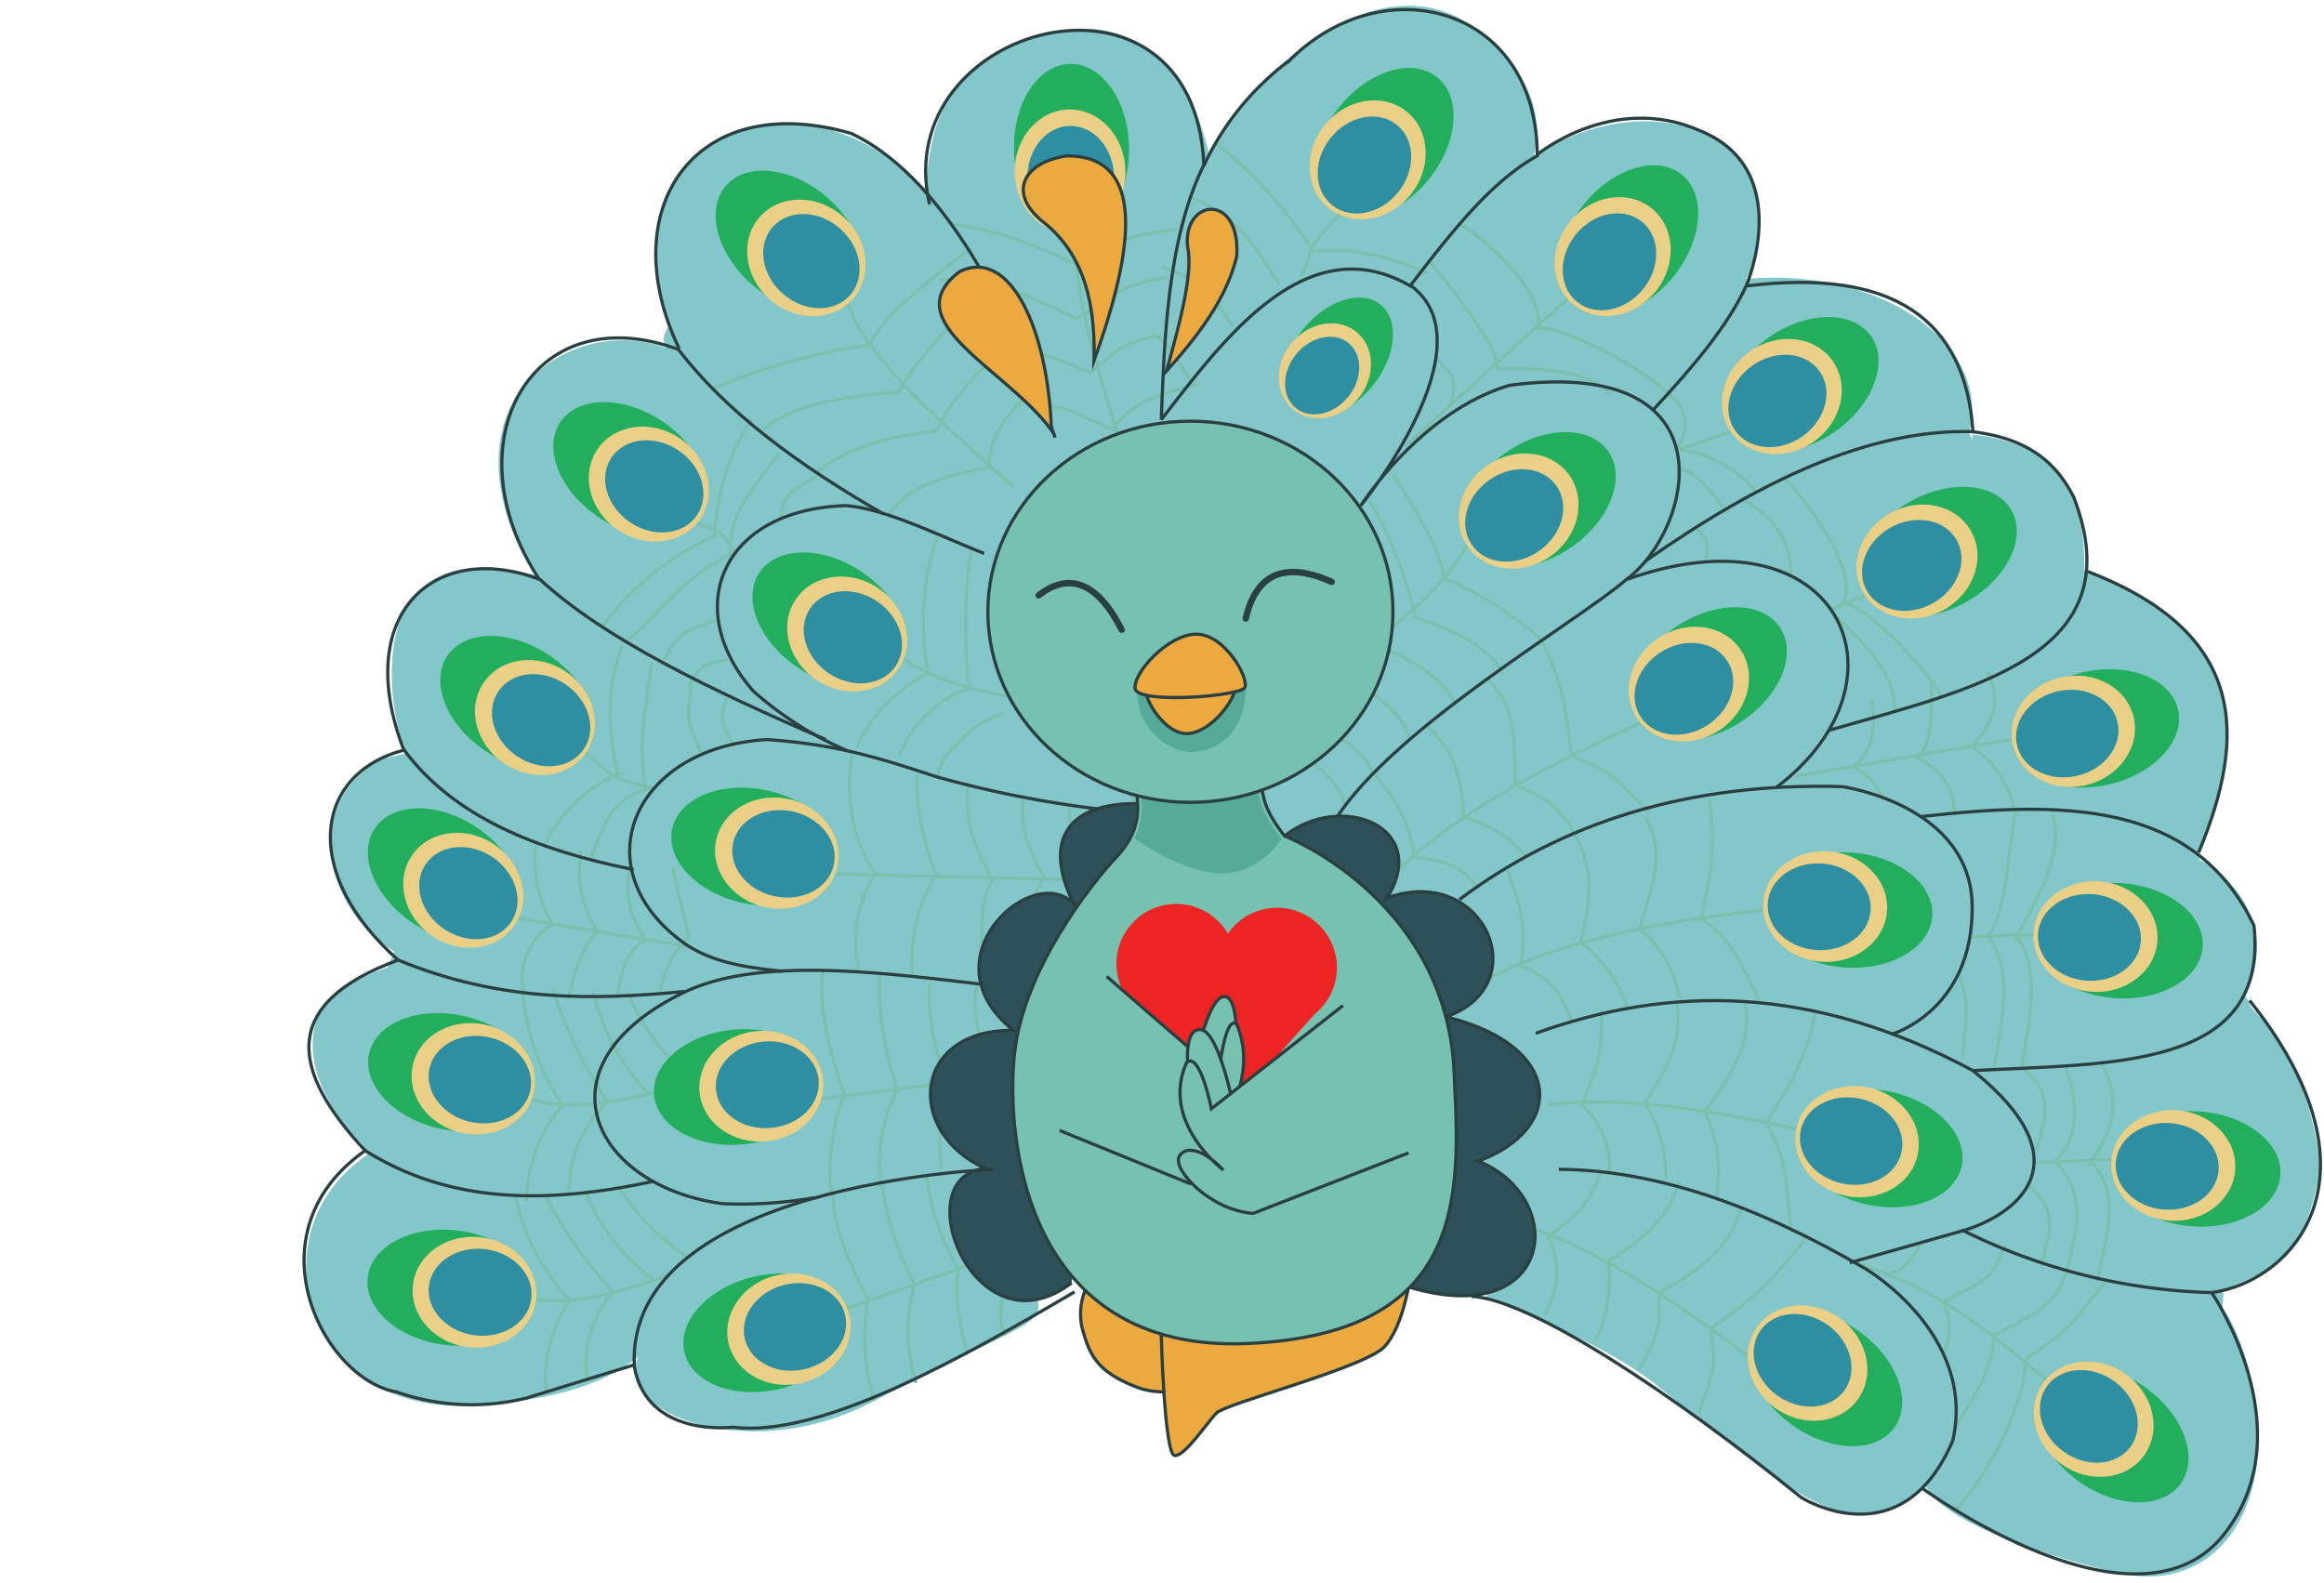 <svg xmlns="http://www.w3.org/2000/svg" xmlns:xlink="http://www.w3.org/1999/xlink" width="207" height="141" viewBox="0 0 207 141">
  <defs>
    <clipPath id="clip-path">
      <rect id="Rectangle_480" data-name="Rectangle 480" width="207" height="141" transform="translate(-0.381 -0.058)" fill="#fff" stroke="#707070" stroke-width="1"/>
    </clipPath>
  </defs>
  <g id="Groupe_de_masques_4" data-name="Groupe de masques 4" transform="translate(0.381 0.058)" clip-path="url(#clip-path)">
    <g id="PAON_self_love" data-name="PAON self love" transform="translate(-0.335 0.452)">
      <g id="Calque_2" transform="translate(0 0)">
        <g id="Calque_2_00000097461800477072651470000013106299083102133948_">
          <g id="Groupe_1285" data-name="Groupe 1285">
            <path id="Tracé_1441" data-name="Tracé 1441" d="M142.678,61.984c0-.266.067-.6.067-.865,0-13.847-16.044-25.1-35.75-25.1A45.758,45.758,0,0,0,83.76,42.012c-20.7-1.864-51.328,11.051-39.478,13.914a11.547,11.547,0,0,0-14.58,1.6c-4.128,4.327-3.4,11.517.533,17.442C25.508,73.834,21.38,73.9,18.917,77.5c-3,4.46-1,14.846,1.731,15.512-6.724-8.122-13.315,13.514-2.264,10.652.666-.2.533-1.265.6-.533-.133,5.725-4.993,10.718-5.392,15.312-1.065,12.316,14.114,24.7,35.75,25.1,18.241.333,33.22-9.587,35.484-21.9a37.4,37.4,0,0,0,3.462-7.39c6.458,15.046,23.234,25.831,42.94,25.831,25.3,0,48-14.58,47.2-40.277C177.762,81.223,165.579,65.579,142.678,61.984Z" transform="translate(17.432 -24.244)" fill="#84c7cb"/>
            <ellipse id="Ellipse_520" data-name="Ellipse 520" cx="20.305" cy="18.175" rx="20.305" ry="18.175" transform="translate(157.38 96.191)" fill="#84c7cb"/>
            <ellipse id="Ellipse_521" data-name="Ellipse 521" cx="17.642" cy="11.784" rx="17.642" ry="11.784" transform="translate(140.337 24.225)" fill="#84c7cb"/>
            <ellipse id="Ellipse_522" data-name="Ellipse 522" cx="8.055" cy="8.388" rx="8.055" ry="8.388" transform="translate(184.942 84.008)" fill="#84c7cb"/>
            <ellipse id="Ellipse_523" data-name="Ellipse 523" cx="17.642" cy="11.784" rx="17.642" ry="11.784" transform="translate(141.136 30.35)" fill="#84c7cb"/>
            <ellipse id="Ellipse_524" data-name="Ellipse 524" cx="8.721" cy="10.319" rx="8.721" ry="10.319" transform="matrix(0.739, -0.674, 0.674, 0.739, 25.494, 74.438)" fill="#84c7cb"/>
            <path id="Tracé_1442" data-name="Tracé 1442" d="M59.555,80.766c.8,3.2.6,2-14.646,9.919-9.986,5.193-20.9,1.6-21.037-2.663-.133-3.262,5.858-9.187,19.772-7.723C54.829,81.432,58.757,77.571,59.555,80.766Z" transform="translate(32.649 33.733)" fill="#84c7cb"/>
            <path id="Tracé_1443" data-name="Tracé 1443" d="M35.11,52.23c-.8-11.917,1.265-17.775,11.65-20.105,8.788-1.931,13.914,6.791,13.847,15.245" transform="translate(47.441 -29.803)" fill="#84c7cb"/>
            <path id="Tracé_1444" data-name="Tracé 1444" d="M52.735,50.191c0,7.323-8.122,11.184-15.445,11.184s-12.649-6.657-12.649-13.98S29.3,35.478,36.624,35.478,52.735,42.868,52.735,50.191Z" transform="translate(33.678 -24.967)" fill="#84c7cb"/>
            <path id="Tracé_1445" data-name="Tracé 1445" d="M44.942,84.184c.133,8.122-3.662,13.847-18.641,14.779-8.987.6-14.979-5.06-14.979-12.316,0-7.989,7.39-13.182,16.51-13.182S44.875,76.928,44.942,84.184Z" transform="translate(15.907 25.721)" fill="#84c7cb"/>
            <path id="Tracé_1446" data-name="Tracé 1446" d="M11.926,72.422c-1.931,6.058,4.594,11.65,4.594,11.65l2.6-16.51S13.124,69.093,11.926,72.422Z" transform="translate(16.235 17.844)" fill="#84c7cb"/>
            <g id="Groupe_1235" data-name="Groupe 1235" transform="translate(46.535 36.807)">
              <path id="Tracé_1447" data-name="Tracé 1447" d="M31.776,72.382c-4.594,1.132-8.921,1.8-11.983.666" transform="translate(-19.326 -12.532)" fill="none" stroke="#7ac0ad" stroke-miterlimit="10" stroke-width="0.285"/>
              <path id="Tracé_1448" data-name="Tracé 1448" d="M19.593,68.418a20.258,20.258,0,0,0,3.528,10.519,14.063,14.063,0,0,0-3.262,8.588" transform="translate(-19.593 -17.822)" fill="none" stroke="#7ac0ad" stroke-miterlimit="10" stroke-width="0.285"/>
              <path id="Tracé_1449" data-name="Tracé 1449" d="M22.2,86.573a10.781,10.781,0,0,1,3.4-8.055,40.351,40.351,0,0,1-4.86-9.986" transform="translate(-18.071 -17.67)" fill="none" stroke="#7ac0ad" stroke-miterlimit="10" stroke-width="0.285"/>
              <path id="Tracé_1450" data-name="Tracé 1450" d="M27.2,77.671a19.774,19.774,0,0,1-4.926-9.054" transform="translate(-16.016 -17.555)" fill="none" stroke="#7ac0ad" stroke-miterlimit="10" stroke-width="0.285"/>
              <path id="Tracé_1451" data-name="Tracé 1451" d="M28.712,75.874a19.579,19.579,0,0,1-5.126-7.257" transform="translate(-14.265 -17.555)" fill="none" stroke="#7ac0ad" stroke-miterlimit="10" stroke-width="0.285"/>
              <g id="Groupe_1234" data-name="Groupe 1234" transform="translate(7.057)">
                <path id="Tracé_1452" data-name="Tracé 1452" d="M30.423,53.456c-1.4-1.8-1.531-2.13-4.727-2.863" transform="translate(-18.506 -41.606)" fill="none" stroke="#7ac0ad" stroke-miterlimit="10" stroke-width="0.285"/>
                <path id="Tracé_1453" data-name="Tracé 1453" d="M22.616,65.251a25.4,25.4,0,0,1,10.053-8.122,19.732,19.732,0,0,1,3.262-10.386" transform="translate(-22.616 -46.743)" fill="none" stroke="#7ac0ad" stroke-miterlimit="10" stroke-width="0.285"/>
                <path id="Tracé_1454" data-name="Tracé 1454" d="M37.062,48.027c-2.064,2.929-4.594,5.259-4.327,9.054-4.128,2-6.258,5.126-9.121,7.656" transform="translate(-21.284 -45.031)" fill="none" stroke="#7ac0ad" stroke-miterlimit="10" stroke-width="0.285"/>
                <path id="Tracé_1455" data-name="Tracé 1455" d="M29.824,54.415c-3.595,1.065-3.861,1.864-4.926,3.928" transform="translate(-19.571 -36.506)" fill="none" stroke="#7ac0ad" stroke-miterlimit="10" stroke-width="0.285"/>
                <path id="Tracé_1456" data-name="Tracé 1456" d="M29.386,55.926c-1.931.4-2.53.4-3.462,2.33" transform="translate(-18.201 -34.49)" fill="none" stroke="#7ac0ad" stroke-miterlimit="10" stroke-width="0.285"/>
              </g>
            </g>
            <g id="Groupe_1236" data-name="Groupe 1236" transform="translate(48.399 57.046)">
              <path id="Tracé_1457" data-name="Tracé 1457" d="M28.284,62.725c-3.2-.732-3.662-.8-6.325-3.262" transform="translate(-18.298 -50.009)" fill="none" stroke="#7ac0ad" stroke-miterlimit="10" stroke-width="0.285"/>
              <path id="Tracé_1458" data-name="Tracé 1458" d="M27.382,55.413c-1.331,3.329-1.4,7.123-.4,11.384a13.252,13.252,0,0,0-6.591,6.458" transform="translate(-20.391 -55.413)" fill="none" stroke="#7ac0ad" stroke-miterlimit="10" stroke-width="0.285"/>
              <path id="Tracé_1459" data-name="Tracé 1459" d="M22.188,73.416c1.132-2.73,1.6-5.06,4.926-6.125-.932-4.194.133-7.856.466-11.251" transform="translate(-17.994 -54.576)" fill="none" stroke="#7ac0ad" stroke-miterlimit="10" stroke-width="0.285"/>
              <path id="Tracé_1460" data-name="Tracé 1460" d="M27.146,63.3c-1.4-3.4-1.465-2.8-.932-6.458" transform="translate(-13.033 -53.51)" fill="none" stroke="#7ac0ad" stroke-miterlimit="10" stroke-width="0.285"/>
              <path id="Tracé_1461" data-name="Tracé 1461" d="M28.221,61.708c-1.465-2.663-1.065-2.863-.6-4.327" transform="translate(-11.312 -52.787)" fill="none" stroke="#7ac0ad" stroke-miterlimit="10" stroke-width="0.285"/>
            </g>
            <g id="Groupe_1237" data-name="Groupe 1237" transform="translate(46.069 74.555)">
              <line id="Ligne_223" data-name="Ligne 223" x2="15.512" y2="2.596" transform="translate(0 6.724)" fill="none" stroke="#7ac0ad" stroke-miterlimit="10" stroke-width="0.285"/>
              <path id="Tracé_1462" data-name="Tracé 1462" d="M20.8,62.914a10.845,10.845,0,0,0,1.465,7.257,5.559,5.559,0,0,0-2.6,5.992" transform="translate(-19.14 -62.914)" fill="none" stroke="#7ac0ad" stroke-miterlimit="10" stroke-width="0.285"/>
              <path id="Tracé_1463" data-name="Tracé 1463" d="M22.464,63.2a9.749,9.749,0,0,0,1.465,7.257c-1.4,1.265-2.064,3.595-2.6,5.992" transform="translate(-16.805 -62.533)" fill="none" stroke="#7ac0ad" stroke-miterlimit="10" stroke-width="0.285"/>
              <path id="Tracé_1464" data-name="Tracé 1464" d="M24.318,63.94A7.558,7.558,0,0,0,25.783,70.2c-1.931,1-2.264,3.062-2.6,5.193" transform="translate(-14.332 -61.544)" fill="none" stroke="#7ac0ad" stroke-miterlimit="10" stroke-width="0.285"/>
              <path id="Tracé_1465" data-name="Tracé 1465" d="M25.944,63.826l1.465,6.258a8.8,8.8,0,0,0-2.6,5.193" transform="translate(-12.163 -61.696)" fill="none" stroke="#7ac0ad" stroke-miterlimit="10" stroke-width="0.285"/>
            </g>
            <g id="Groupe_1238" data-name="Groupe 1238" transform="translate(45.869 105.312)">
              <path id="Tracé_1466" data-name="Tracé 1466" d="M31.833,79.426c-4.46,1.6-8.588,2.73-11.784,2.064" transform="translate(-18.318 -71.637)" fill="none" stroke="#7ac0ad" stroke-miterlimit="10" stroke-width="0.285"/>
              <path id="Tracé_1467" data-name="Tracé 1467" d="M19.308,76.375a18.369,18.369,0,0,0,4.86,9.32,12.2,12.2,0,0,0-2.13,8.255" transform="translate(-19.308 -75.709)" fill="none" stroke="#7ac0ad" stroke-miterlimit="10" stroke-width="0.285"/>
              <path id="Tracé_1468" data-name="Tracé 1468" d="M24.176,92.818a9.626,9.626,0,0,1,2.33-7.856,36.457,36.457,0,0,1-6.058-8.588" transform="translate(-17.785 -75.709)" fill="none" stroke="#7ac0ad" stroke-miterlimit="10" stroke-width="0.285"/>
              <path id="Tracé_1469" data-name="Tracé 1469" d="M28.047,84.05a18.385,18.385,0,0,1-6.058-7.789" transform="translate(-15.73 -75.861)" fill="none" stroke="#7ac0ad" stroke-miterlimit="10" stroke-width="0.285"/>
              <path id="Tracé_1470" data-name="Tracé 1470" d="M29.33,82.214a20.454,20.454,0,0,1-6.058-6.125" transform="translate(-14.018 -76.089)" fill="none" stroke="#7ac0ad" stroke-miterlimit="10" stroke-width="0.285"/>
            </g>
            <g id="Groupe_1239" data-name="Groupe 1239" transform="translate(72.965 85.939)">
              <line id="Ligne_224" data-name="Ligne 224" y1="1.664" x2="13.115" transform="translate(0 9.786)" fill="none" stroke="#7ac0ad" stroke-miterlimit="10" stroke-width="0.285"/>
              <path id="Tracé_1471" data-name="Tracé 1471" d="M31.141,67.79c-.533,2.863.466,7.257,1.864,10.985A18.714,18.714,0,0,0,31.873,87.9" transform="translate(-30.808 -67.79)" fill="none" stroke="#7ac0ad" stroke-miterlimit="10" stroke-width="0.285"/>
              <path id="Tracé_1472" data-name="Tracé 1472" d="M33.2,67.9a28.012,28.012,0,0,0,1.6,10.319,14.627,14.627,0,0,0-1.465,8.721" transform="translate(-27.874 -67.638)" fill="none" stroke="#7ac0ad" stroke-miterlimit="10" stroke-width="0.285"/>
              <path id="Tracé_1473" data-name="Tracé 1473" d="M35.129,68.275a19.862,19.862,0,0,0,1.6,8.854c-.865,1.664-.732,4.594-.6,7.656" transform="translate(-25.343 -67.143)" fill="none" stroke="#7ac0ad" stroke-miterlimit="10" stroke-width="0.285"/>
              <path id="Tracé_1474" data-name="Tracé 1474" d="M37.047,68.418c-.533.865.067,5.526.932,6.391" transform="translate(-23 -66.953)" fill="none" stroke="#7ac0ad" stroke-miterlimit="10" stroke-width="0.285"/>
              <path id="Tracé_1475" data-name="Tracé 1475" d="M37.3,74.92" transform="translate(-22.391 -58.277)" fill="none" stroke="#7ac0ad" stroke-miterlimit="10" stroke-width="0.285"/>
              <path id="Tracé_1476" data-name="Tracé 1476" d="M37.446,73.551" transform="translate(-22.2 -60.103)" fill="none" stroke="#7ac0ad" stroke-miterlimit="10" stroke-width="0.285"/>
            </g>
            <g id="Groupe_1240" data-name="Groupe 1240" transform="translate(74.563 66.566)">
              <line id="Ligne_225" data-name="Ligne 225" x2="22.635" y2="0.533" transform="translate(0 10.785)" fill="none" stroke="#7ac0ad" stroke-miterlimit="10" stroke-width="0.285"/>
              <path id="Tracé_1477" data-name="Tracé 1477" d="M32.33,59.491c-.533,2.4-.533,7.257,2.064,10.718A11.07,11.07,0,0,0,32.929,79" transform="translate(-30.999 -59.491)" fill="none" stroke="#7ac0ad" stroke-miterlimit="10" stroke-width="0.285"/>
              <path id="Tracé_1478" data-name="Tracé 1478" d="M34.906,60.29a21.553,21.553,0,0,0,1.731,8.921,14.831,14.831,0,0,0-2.13,8.921" transform="translate(-27.849 -58.426)" fill="none" stroke="#7ac0ad" stroke-miterlimit="10" stroke-width="0.285"/>
              <path id="Tracé_1479" data-name="Tracé 1479" d="M36.632,60.575c-.266,3.662.133,4.993,2.13,8.788-1.265,1.931-1,5.792-.666,9.587" transform="translate(-24.982 -58.045)" fill="none" stroke="#7ac0ad" stroke-miterlimit="10" stroke-width="0.285"/>
              <path id="Tracé_1480" data-name="Tracé 1480" d="M40.641,61.431c-.732.666.666,4.86,2.13,5.792" transform="translate(-19.803 -56.904)" fill="none" stroke="#7ac0ad" stroke-miterlimit="10" stroke-width="0.285"/>
              <path id="Tracé_1481" data-name="Tracé 1481" d="M41.781,67.191" transform="translate(-18.014 -49.217)" fill="none" stroke="#7ac0ad" stroke-miterlimit="10" stroke-width="0.285"/>
              <path id="Tracé_1482" data-name="Tracé 1482" d="M41.838,65.994" transform="translate(-17.938 -50.815)" fill="none" stroke="#7ac0ad" stroke-miterlimit="10" stroke-width="0.285"/>
              <path id="Tracé_1483" data-name="Tracé 1483" d="M38.693,61.259c-.2,2.73.4,4.261,1.931,7.057-1,1.465-1.8,2.33-1.531,5.193" transform="translate(-22.183 -57.132)" fill="none" stroke="#7ac0ad" stroke-miterlimit="10" stroke-width="0.285"/>
            </g>
            <path id="Tracé_1484" data-name="Tracé 1484" d="M35.471,63.534c-.466-1.2,3.462-5.259,5.792-5.526" transform="translate(48.079 5.096)" fill="none" stroke="#7ac0ad" stroke-miterlimit="10" stroke-width="0.285"/>
            <g id="Groupe_1241" data-name="Groupe 1241" transform="translate(76.227 47.392)">
              <path id="Tracé_1485" data-name="Tracé 1485" d="M45.16,59.759C40.5,58.96,36.24,57.9,33.909,55.7" transform="translate(-30.181 -45.379)" fill="none" stroke="#7ac0ad" stroke-miterlimit="10" stroke-width="0.285"/>
              <path id="Tracé_1486" data-name="Tracé 1486" d="M39.569,51.278c-1.4,3.262-1.6,7.922-.865,12.05a14.56,14.56,0,0,0-6.391,6.591" transform="translate(-32.312 -51.278)" fill="none" stroke="#7ac0ad" stroke-miterlimit="10" stroke-width="0.285"/>
              <path id="Tracé_1487" data-name="Tracé 1487" d="M33.938,70.184A10.616,10.616,0,0,1,40.2,64.126a45.269,45.269,0,0,1,.2-12.449" transform="translate(-30.143 -50.745)" fill="none" stroke="#7ac0ad" stroke-miterlimit="10" stroke-width="0.285"/>
              <path id="Tracé_1488" data-name="Tracé 1488" d="M38.944,63.184a19.759,19.759,0,0,1-1-10.252" transform="translate(-25.163 -49.071)" fill="none" stroke="#7ac0ad" stroke-miterlimit="10" stroke-width="0.285"/>
              <path id="Tracé_1489" data-name="Tracé 1489" d="M40.85,62.138a20.228,20.228,0,0,1-1.864-8.721" transform="translate(-23.408 -48.424)" fill="none" stroke="#7ac0ad" stroke-miterlimit="10" stroke-width="0.285"/>
            </g>
            <path id="Tracé_1490" data-name="Tracé 1490" d="M45.317,46.279c4.527-9.786,16.51-19.772,24.9-13.182,11.517,9.054,2.064,18.774-5.925,22.768" transform="translate(61.267 -30.975)" fill="#84c7cb"/>
            <path id="Tracé_1491" data-name="Tracé 1491" d="M42.723,59.662c-.732.666.666,4.86,2.13,5.792" transform="translate(57.537 7.303)" fill="none" stroke="#7ac0ad" stroke-miterlimit="10" stroke-width="0.285"/>
            <path id="Tracé_1492" data-name="Tracé 1492" d="M32.732,48.939c-3.062,1.465-3,2.13-3.329,3.861" transform="translate(40.033 -7.006)" fill="none" stroke="#7ac0ad" stroke-miterlimit="10" stroke-width="0.285"/>
            <g id="Groupe_1242" data-name="Groupe 1242" transform="translate(63.511 21.628)">
              <path id="Tracé_1493" data-name="Tracé 1493" d="M31.97,42.294c1.6,4.926,8.322,10.718,14.846,16.444" transform="translate(-20.053 -37.501)" fill="none" stroke="#7ac0ad" stroke-miterlimit="10" stroke-width="0.285"/>
              <path id="Tracé_1494" data-name="Tracé 1494" d="M26.865,52.69a54.865,54.865,0,0,1,13.914-3.861c1.065-2.463,4.993-5.526,8.987-8.588" transform="translate(-26.865 -40.241)" fill="none" stroke="#7ac0ad" stroke-miterlimit="10" stroke-width="0.285"/>
              <path id="Tracé_1495" data-name="Tracé 1495" d="M28.69,54.848c2.463-2.264,7.057-3.062,12.25-3.462,1.8-3.262,4.993-6.591,8.721-9.919" transform="translate(-24.43 -38.604)" fill="none" stroke="#7ac0ad" stroke-miterlimit="10" stroke-width="0.285"/>
              <path id="Tracé_1496" data-name="Tracé 1496" d="M30.829,55.618c2.53-2.13,6.325-3.2,10.652-3.662,1.132-2.73,3.795-5.459,6.99-8.322" transform="translate(-21.576 -35.712)" fill="none" stroke="#7ac0ad" stroke-miterlimit="10" stroke-width="0.285"/>
              <path id="Tracé_1497" data-name="Tracé 1497" d="M46.682,45.46c-2.33,2.263-4.327,4.594-4.261,7.323-4.061.732-7.589,1.864-8.854,4.194" transform="translate(-17.922 -33.277)" fill="none" stroke="#7ac0ad" stroke-miterlimit="10" stroke-width="0.285"/>
            </g>
            <g id="Groupe_1243" data-name="Groupe 1243" transform="translate(83.55 18.699)">
              <path id="Tracé_1498" data-name="Tracé 1498" d="M40.977,38.986c-1.2,5.06,1.531,13.448,4.194,21.77" transform="translate(-28.461 -38.986)" fill="none" stroke="#7ac0ad" stroke-miterlimit="10" stroke-width="0.285"/>
              <path id="Tracé_1499" data-name="Tracé 1499" d="M35.934,39.3c4.926.732,6.791,1.731,11.184,3.595,2.2-1.531,3.928-2.53,8.987-3.129" transform="translate(-34.803 -38.567)" fill="none" stroke="#7ac0ad" stroke-miterlimit="10" stroke-width="0.285"/>
              <path id="Tracé_1500" data-name="Tracé 1500" d="M35.449,41.657c3.262-.666,7.656,1.065,12.25,3.4,3.262-1.864,3.2-2.8,8.122-3.728" transform="translate(-35.449 -35.865)" fill="none" stroke="#7ac0ad" stroke-miterlimit="10" stroke-width="0.285"/>
              <path id="Tracé_1501" data-name="Tracé 1501" d="M36.476,44.481c3.329-.533,7.057.6,11.051,2.4,2.4-1.731,2.2-2.53,6.391-3.329" transform="translate(-34.08 -32.897)" fill="none" stroke="#7ac0ad" stroke-miterlimit="10" stroke-width="0.285"/>
              <path id="Tracé_1502" data-name="Tracé 1502" d="M53.271,45.431c-3.129.732-6.058,1.664-7.456,3.994-3.861-1.465-3.4-2-6.458-2" transform="translate(-30.236 -30.386)" fill="none" stroke="#7ac0ad" stroke-miterlimit="10" stroke-width="0.285"/>
            </g>
            <path id="Tracé_1503" data-name="Tracé 1503" d="M49.452,58.208c2.53,1.132,5.592,3,5.992,4.86" transform="translate(66.785 5.362)" fill="none" stroke="#7ac0ad" stroke-miterlimit="10" stroke-width="0.285"/>
            <path id="Tracé_1504" data-name="Tracé 1504" d="M48.2,58.921c2.663,1.265,5.992,3.595,6.391,5.925" transform="translate(65.111 6.313)" fill="none" stroke="#7ac0ad" stroke-miterlimit="10" stroke-width="0.285"/>
            <g id="Groupe_1244" data-name="Groupe 1244" transform="translate(102.657 12.175)">
              <path id="Tracé_1505" data-name="Tracé 1505" d="M53.314,38.729c-4.261,3.928-2.73,4.128-4.061,6.058" transform="translate(-36.138 -32.804)" fill="none" stroke="#7ac0ad" stroke-miterlimit="10" stroke-width="0.285"/>
              <path id="Tracé_1506" data-name="Tracé 1506" d="M46,36.191a40.434,40.434,0,0,1,8.788,9.72c2.929-.2,5.193-.2,10.119,1.931" transform="translate(-40.476 -36.191)" fill="none" stroke="#7ac0ad" stroke-miterlimit="10" stroke-width="0.285"/>
              <path id="Tracé_1507" data-name="Tracé 1507" d="M45,38.273c3.4,1.2,5.259,3.2,8.055,7.789" transform="translate(-41.808 -33.413)" fill="none" stroke="#7ac0ad" stroke-miterlimit="10" stroke-width="0.285"/>
              <path id="Tracé_1508" data-name="Tracé 1508" d="M43.948,40.925c3.329,1.265,3.861,1.6,6.391,5.326" transform="translate(-43.216 -29.874)" fill="none" stroke="#7ac0ad" stroke-miterlimit="10" stroke-width="0.285"/>
              <path id="Tracé_1509" data-name="Tracé 1509" d="M47.1,47.753c-2-2.73-1.465-2.863-3.462-4.261" transform="translate(-43.635 -26.449)" fill="none" stroke="#7ac0ad" stroke-miterlimit="10" stroke-width="0.285"/>
            </g>
            <g id="Groupe_1245" data-name="Groupe 1245" transform="translate(122.163 56.446)">
              <path id="Tracé_1510" data-name="Tracé 1510" d="M75.015,58.35c-7.057,3.129-17.043,8.189-22.369,13.914" transform="translate(-51.115 -50.894)" fill="none" stroke="#7ac0ad" stroke-miterlimit="10" stroke-width="0.285"/>
              <path id="Tracé_1511" data-name="Tracé 1511" d="M58.436,55.156c2.13,4.261,2.13,6.125,2.73,10.386,3,1.2,3.262,1.2,6.924,5.06" transform="translate(-43.39 -55.156)" fill="none" stroke="#7ac0ad" stroke-miterlimit="10" stroke-width="0.285"/>
              <path id="Tracé_1512" data-name="Tracé 1512" d="M56.326,56.611c2.663,2.4,2.53,4.993,2.663,9.587,2,1,3.329,1.065,5.326,4.394" transform="translate(-46.206 -53.216)" fill="none" stroke="#7ac0ad" stroke-miterlimit="10" stroke-width="0.285"/>
              <path id="Tracé_1513" data-name="Tracé 1513" d="M54.073,58.436c2.53,2.463,3,4.261,3.329,8.122,3.329,1.265,4.261,2.13,5.526,3.528" transform="translate(-49.213 -50.78)" fill="none" stroke="#7ac0ad" stroke-miterlimit="10" stroke-width="0.285"/>
              <path id="Tracé_1514" data-name="Tracé 1514" d="M61.511,70.694c-1.265-1.6-2.264-2.53-5.725-2.8-.666-3.728-1.664-5.126-3.795-7.723" transform="translate(-51.991 -48.459)" fill="none" stroke="#7ac0ad" stroke-miterlimit="10" stroke-width="0.285"/>
            </g>
            <g id="Groupe_1246" data-name="Groupe 1246" transform="translate(117.17 41.734)">
              <path id="Tracé_1515" data-name="Tracé 1515" d="M63.433,51.449C61.369,55.71,55.577,60.037,49.852,64.3" transform="translate(-49.852 -45.391)" fill="none" stroke="#7ac0ad" stroke-miterlimit="10" stroke-width="0.285"/>
              <path id="Tracé_1516" data-name="Tracé 1516" d="M66.237,63.766a32.013,32.013,0,0,0-8.921-5.659c-.266-2.4-2.33-5.792-4.527-9.254" transform="translate(-45.932 -48.854)" fill="none" stroke="#7ac0ad" stroke-miterlimit="10" stroke-width="0.285"/>
              <path id="Tracé_1517" data-name="Tracé 1517" d="M63.755,65.259C62.49,62.8,59.495,61.4,55.966,60.266A37.153,37.153,0,0,0,51.905,49.88" transform="translate(-47.112 -47.484)" fill="none" stroke="#7ac0ad" stroke-miterlimit="10" stroke-width="0.285"/>
              <path id="Tracé_1518" data-name="Tracé 1518" d="M60.788,65.382c-1.331-2.4-3.795-3.861-6.657-4.993a24.287,24.287,0,0,0-3.2-8.655" transform="translate(-48.406 -45.01)" fill="none" stroke="#7ac0ad" stroke-miterlimit="10" stroke-width="0.285"/>
              <path id="Tracé_1519" data-name="Tracé 1519" d="M50.023,53.3c1.2,2.4,2.064,4.86,1.531,7.323,2.663,1.265,5.992,3.595,6.391,5.925" transform="translate(-49.623 -42.917)" fill="none" stroke="#7ac0ad" stroke-miterlimit="10" stroke-width="0.285"/>
            </g>
            <g id="Groupe_1247" data-name="Groupe 1247" transform="translate(159.91 59.243)">
              <line id="Ligne_226" data-name="Ligne 226" x1="19.506" y2="3.329" transform="translate(0 6.058)" fill="none" stroke="#7ac0ad" stroke-miterlimit="10" stroke-width="0.285"/>
              <path id="Tracé_1520" data-name="Tracé 1520" d="M78.791,69.469a9.014,9.014,0,0,0-3.928-6.391c2.4-2.4,2.463-4.594,1.4-6.724" transform="translate(-59.218 -56.354)" fill="none" stroke="#7ac0ad" stroke-miterlimit="10" stroke-width="0.285"/>
              <path id="Tracé_1521" data-name="Tracé 1521" d="M76.1,68.775c-.133-2.53-1-3.795-3.262-5.126,1.4-1.664,1.132-4.594,1.132-6.924" transform="translate(-61.92 -55.859)" fill="none" stroke="#7ac0ad" stroke-miterlimit="10" stroke-width="0.285"/>
              <path id="Tracé_1522" data-name="Tracé 1522" d="M72.82,66.054c-.2-1.065-1.731-2.264-2.463-2.663,2.064-1.664,1.864-3.795,1.664-5.925" transform="translate(-65.231 -54.87)" fill="none" stroke="#7ac0ad" stroke-miterlimit="10" stroke-width="0.285"/>
            </g>
            <g id="Groupe_1248" data-name="Groupe 1248" transform="translate(125.092 19.431)">
              <line id="Ligne_227" data-name="Ligne 227" x1="14.646" y2="13.315" transform="translate(0 6.524)" fill="none" stroke="#7ac0ad" stroke-miterlimit="10" stroke-width="0.285"/>
              <path id="Tracé_1523" data-name="Tracé 1523" d="M73.9,54.412c-1.731-1.864-8.655-5.792-11.584-5.859.6-3.329-4.926-8.122-6.99-9.254" transform="translate(-50.468 -39.3)" fill="none" stroke="#7ac0ad" stroke-miterlimit="10" stroke-width="0.285"/>
              <path id="Tracé_1524" data-name="Tracé 1524" d="M70.193,52.471c-1.8-2.13-7.19-2.33-9.986-2.2.067-2.2-4.46-7.523-5.992-9.52" transform="translate(-51.952 -37.359)" fill="none" stroke="#7ac0ad" stroke-miterlimit="10" stroke-width="0.285"/>
              <path id="Tracé_1525" data-name="Tracé 1525" d="M55.746,48.637c.732-2.6.067-2.6-1.331-4.261" transform="translate(-51.685 -32.526)" fill="none" stroke="#7ac0ad" stroke-miterlimit="10" stroke-width="0.285"/>
              <path id="Tracé_1526" data-name="Tracé 1526" d="M57.723,47.513" transform="translate(-47.271 -28.34)" fill="none" stroke="#7ac0ad" stroke-miterlimit="10" stroke-width="0.285"/>
            </g>
            <g id="Groupe_1249" data-name="Groupe 1249" transform="translate(132.682 70.56)">
              <path id="Tracé_1527" data-name="Tracé 1527" d="M82.128,65.423c-7.723.8-18.774,2.463-25.631,6.191" transform="translate(-56.497 -55.57)" fill="none" stroke="#7ac0ad" stroke-miterlimit="10" stroke-width="0.285"/>
              <path id="Tracé_1528" data-name="Tracé 1528" d="M65.233,61.2c.666,4.66.133,6.524-.666,10.718,2.463,2.064,2.929,2.6,5.126,7.39" transform="translate(-45.727 -61.202)" fill="none" stroke="#7ac0ad" stroke-miterlimit="10" stroke-width="0.285"/>
              <path id="Tracé_1529" data-name="Tracé 1529" d="M62.667,61.915c1.8,3.129.865,5.526-.466,9.986a10.1,10.1,0,0,1,3.528,6.258" transform="translate(-48.886 -60.251)" fill="none" stroke="#7ac0ad" stroke-miterlimit="10" stroke-width="0.285"/>
              <path id="Tracé_1530" data-name="Tracé 1530" d="M59.748,62.628c1.664,3.129,1.4,5.725.466,9.52a12.763,12.763,0,0,1,4.128,5.725" transform="translate(-52.159 -59.3)" fill="none" stroke="#7ac0ad" stroke-miterlimit="10" stroke-width="0.285"/>
              <path id="Tracé_1531" data-name="Tracé 1531" d="M62.878,77.417c-.732-1.931-1.331-3.662-4.527-4.926.533-3.728,0-5.392-1.2-8.521" transform="translate(-55.621 -57.511)" fill="none" stroke="#7ac0ad" stroke-miterlimit="10" stroke-width="0.285"/>
            </g>
            <path id="Tracé_1532" data-name="Tracé 1532" d="M102.8,95.214c0,7.789-4.993,13.182-12.116,11.65-9.52-2.064-24.233-7.589-14.38-11.65,7.19-3,8.521-16.444,15.845-16.444S102.8,87.425,102.8,95.214Z" transform="translate(98.256 32.799)" fill="#84c7cb"/>
            <path id="Tracé_1533" data-name="Tracé 1533" d="M97.23,96.428c-7.589,6.524-9.254,5.925-25.365-7.19-4.793-3.928-12.516-6.791-15.512-8.055,0-3,18.108-.8,24.3-.8C86.845,80.45,99.893,94.164,97.23,96.428Z" transform="translate(75.994 33.915)" fill="#84c7cb"/>
            <g id="Groupe_1250" data-name="Groupe 1250" transform="translate(137.808 88.668)">
              <path id="Tracé_1534" data-name="Tracé 1534" d="M84.856,76.209C77.4,74.278,66.415,72.015,58.693,73.08" transform="translate(-58.693 -63.826)" fill="none" stroke="#7ac0ad" stroke-miterlimit="10" stroke-width="0.285"/>
              <path id="Tracé_1535" data-name="Tracé 1535" d="M71.414,69.416c-1,4.594-2.13,6.125-4.394,9.786,1.6,2.8,1.731,3.994,2.2,9.32" transform="translate(-47.581 -68.351)" fill="none" stroke="#7ac0ad" stroke-miterlimit="10" stroke-width="0.285"/>
              <path id="Tracé_1536" data-name="Tracé 1536" d="M68.277,68.988c.6,3.595-.865,6.058-3.595,9.786a12.056,12.056,0,0,1,1,7.723" transform="translate(-50.701 -68.922)" fill="none" stroke="#7ac0ad" stroke-miterlimit="10" stroke-width="0.285"/>
              <path id="Tracé_1537" data-name="Tracé 1537" d="M65.263,68.96c.466,3.528-.732,5.792-2.863,9.054A12.583,12.583,0,0,1,64.264,84.8" transform="translate(-53.746 -68.96)" fill="none" stroke="#7ac0ad" stroke-miterlimit="10" stroke-width="0.285"/>
              <path id="Tracé_1538" data-name="Tracé 1538" d="M62.477,83.948a7.138,7.138,0,0,0-2.53-6.258c1.8-3.329,1.864-5.06,1.864-8.388" transform="translate(-57.018 -68.503)" fill="none" stroke="#7ac0ad" stroke-miterlimit="10" stroke-width="0.285"/>
            </g>
            <path id="Tracé_1539" data-name="Tracé 1539" d="M63.655,48.6c1.8.533,3.129,2.2,4.394,4.061" transform="translate(85.736 -7.462)" fill="none" stroke="#7ac0ad" stroke-miterlimit="10" stroke-width="0.285"/>
            <g id="Groupe_1251" data-name="Groupe 1251" transform="translate(135.145 103.847)">
              <path id="Tracé_1540" data-name="Tracé 1540" d="M80.187,90.906c-6.058-4.793-15.112-11.318-22.635-13.448" transform="translate(-57.552 -72.798)" fill="none" stroke="#7ac0ad" stroke-miterlimit="10" stroke-width="0.285"/>
              <path id="Tracé_1541" data-name="Tracé 1541" d="M74.173,77.886a33,33,0,0,1-8.655,8.322c.333,3.2.732,2.6-1.065,7.589" transform="translate(-48.343 -72.227)" fill="none" stroke="#7ac0ad" stroke-miterlimit="10" stroke-width="0.285"/>
              <path id="Tracé_1542" data-name="Tracé 1542" d="M71.331,76.831c-.932,3.462-3.262,5.326-7.323,7.589.067,2.263.2,3.595-1.864,6.924" transform="translate(-51.425 -73.635)" fill="none" stroke="#7ac0ad" stroke-miterlimit="10" stroke-width="0.285"/>
              <path id="Tracé_1543" data-name="Tracé 1543" d="M67.974,75.833c-1,3.4-3,4.993-6.324,7.123a13.026,13.026,0,0,1-1.132,7.123" transform="translate(-53.594 -74.967)" fill="none" stroke="#7ac0ad" stroke-miterlimit="10" stroke-width="0.285"/>
              <path id="Tracé_1544" data-name="Tracé 1544" d="M58.579,88.244c.865-1.864,1.731-3.795.333-6.99,3-2.33,3.4-2.663,4.727-5.792" transform="translate(-56.182 -75.462)" fill="none" stroke="#7ac0ad" stroke-miterlimit="10" stroke-width="0.285"/>
            </g>
            <path id="Tracé_1545" data-name="Tracé 1545" d="M74.892,47.342c8.055.8,10.053,5.725,9.986,12.05L75.225,52.8Z" transform="translate(100.73 -9.137)" fill="#84c7cb"/>
            <path id="Tracé_1546" data-name="Tracé 1546" d="M73.9,54.412c-1.731-1.864-8.655-5.792-11.584-5.859.6-3.329-4.926-8.122-6.99-9.254" transform="translate(74.625 -19.868)" fill="none" stroke="#7ac0ad" stroke-miterlimit="10" stroke-width="0.285"/>
            <path id="Tracé_1547" data-name="Tracé 1547" d="M77.676,49.449c.466.333,3.728-10.452-3.462-12.982C65.36,32.872,57.638,39.4,57.638,39.4" transform="translate(77.707 -25.091)" fill="#84c7cb"/>
            <path id="Tracé_1548" data-name="Tracé 1548" d="M93.368,71.673c0,4.261-3,7.656-6.657,7.656s-6.657-3.462-6.657-7.656,1.864-8.388,5.526-8.388C89.307,63.284,93.368,67.478,93.368,71.673Z" transform="translate(107.618 12.136)" fill="#84c7cb"/>
            <path id="Tracé_1549" data-name="Tracé 1549" d="M99.182,85.841c-1.465,7.589-3.4,8.655-9.254,10.985-5.06,2.064-9.919-6.058-9.919-13.581s-1-15.711,4.46-15.711C90,67.534,97.917,72.993,99.182,85.841Z" transform="translate(107.463 17.806)" fill="#84c7cb"/>
            <g id="Groupe_1252" data-name="Groupe 1252" transform="translate(174.357 71.758)">
              <line id="Ligne_228" data-name="Ligne 228" y1="0.2" x2="5.592" transform="translate(1.198 10.985)" fill="none" stroke="#7ac0ad" stroke-miterlimit="10" stroke-width="0.285"/>
              <path id="Tracé_1550" data-name="Tracé 1550" d="M76.061,84.646c.6-3.795,1.931-8.854-.6-11.917,1.8-1.8,1.8-7.589,2.53-10.985" transform="translate(-72.866 -61.678)" fill="none" stroke="#7ac0ad" stroke-miterlimit="10" stroke-width="0.285"/>
              <path id="Tracé_1551" data-name="Tracé 1551" d="M77.116,78.31c.6-3.795,1.931-8.854-.6-11.917" transform="translate(-71.458 -55.475)" fill="none" stroke="#7ac0ad" stroke-miterlimit="10" stroke-width="0.285"/>
              <path id="Tracé_1552" data-name="Tracé 1552" d="M74.749,75.256c.2-2.663.8-4.86-.4-7.323" transform="translate(-74.35 -53.42)" fill="none" stroke="#7ac0ad" stroke-miterlimit="10" stroke-width="0.285"/>
              <path id="Tracé_1553" data-name="Tracé 1553" d="M76.517,73.166c1.8-3.4,4.66-7.789,3.262-11.451" transform="translate(-71.458 -61.716)" fill="none" stroke="#7ac0ad" stroke-miterlimit="10" stroke-width="0.285"/>
            </g>
            <path id="Tracé_1554" data-name="Tracé 1554" d="M63.284,45.773c1.864,1.465,1.864,3.2.865,4.926" transform="translate(85.242 -11.23)" fill="none" stroke="#7ac0ad" stroke-miterlimit="10" stroke-width="0.285"/>
            <path id="Tracé_1555" data-name="Tracé 1555" d="M63.655,47.912a10.475,10.475,0,0,1,7.057,3.861" transform="translate(85.736 -8.376)" fill="none" stroke="#7ac0ad" stroke-miterlimit="10" stroke-width="0.285"/>
            <g id="Groupe_1253" data-name="Groupe 1253" transform="translate(165.169 110.105)">
              <path id="Tracé_1556" data-name="Tracé 1556" d="M87.79,89.66c-5.925-4.993-9.919-8.388-17.376-10.718" transform="translate(-70.414 -77.077)" fill="none" stroke="#7ac0ad" stroke-miterlimit="10" stroke-width="0.285"/>
              <path id="Tracé_1557" data-name="Tracé 1557" d="M87.617,79.654c-2.863,3.728-3.528,4.594-7.123,6.924.2,3.2-2.863,9.853-6.258,13.514" transform="translate(-65.315 -76.126)" fill="none" stroke="#7ac0ad" stroke-miterlimit="10" stroke-width="0.285"/>
              <path id="Tracé_1558" data-name="Tracé 1558" d="M84.25,79.084c-1,3.462-2.463,3.994-6.591,6.125,0,2.263-1.265,4.926-3.4,8.122" transform="translate(-65.277 -76.887)" fill="none" stroke="#7ac0ad" stroke-miterlimit="10" stroke-width="0.285"/>
              <path id="Tracé_1559" data-name="Tracé 1559" d="M79.277,78.285c-1.132,3.4-2,3.062-5.392,5.06a5.885,5.885,0,0,1-.133,4.86" transform="translate(-65.962 -77.953)" fill="none" stroke="#7ac0ad" stroke-miterlimit="10" stroke-width="0.285"/>
              <path id="Tracé_1560" data-name="Tracé 1560" d="M71.555,81.205c.2-.333,1.864,0,3.262-3.062" transform="translate(-68.892 -78.143)" fill="none" stroke="#7ac0ad" stroke-miterlimit="10" stroke-width="0.285"/>
            </g>
            <path id="Tracé_1561" data-name="Tracé 1561" d="M64.311,50.907a2.122,2.122,0,0,1,.8,3" transform="translate(86.612 -4.38)" fill="none" stroke="#7ac0ad" stroke-miterlimit="10" stroke-width="0.285"/>
            <path id="Tracé_1562" data-name="Tracé 1562" d="M74.894,62.756c.2-3.062-2.263-5.792-5.193-8.455" transform="translate(93.804 0.149)" fill="none" stroke="#7ac0ad" stroke-miterlimit="10" stroke-width="0.285"/>
            <g id="Groupe_1254" data-name="Groupe 1254" transform="translate(180.415 94.26)">
              <line id="Ligne_229" data-name="Ligne 229" y1="0.266" x2="6.924" transform="translate(0.799 8.521)" fill="none" stroke="#7ac0ad" stroke-miterlimit="10" stroke-width="0.285"/>
              <path id="Tracé_1563" data-name="Tracé 1563" d="M79.161,89.853c.732-3.795,1.931-6.857-1.132-9.919,2.2-1.8,2.2-5.326.932-8.521" transform="translate(-75.499 -71.279)" fill="none" stroke="#7ac0ad" stroke-miterlimit="10" stroke-width="0.285"/>
              <path id="Tracé_1564" data-name="Tracé 1564" d="M80.073,85.9c.732-3.795,2.33-7.856-.732-10.918" transform="translate(-73.749 -66.522)" fill="none" stroke="#7ac0ad" stroke-miterlimit="10" stroke-width="0.285"/>
              <path id="Tracé_1565" data-name="Tracé 1565" d="M78.277,83.308c.732-3.062,1.731-4.926-1.331-7.39" transform="translate(-76.945 -65.267)" fill="none" stroke="#7ac0ad" stroke-miterlimit="10" stroke-width="0.285"/>
              <path id="Tracé_1566" data-name="Tracé 1566" d="M79.341,80.409c2.2-3.4,2.929-5.326,1.2-9.054" transform="translate(-73.748 -71.355)" fill="none" stroke="#7ac0ad" stroke-miterlimit="10" stroke-width="0.285"/>
            </g>
            <line id="Ligne_230" data-name="Ligne 230" x1="4.66" y2="1.598" transform="translate(149.458 37.939)" fill="none" stroke="#7ac0ad" stroke-miterlimit="10" stroke-width="0.285"/>
            <path id="Tracé_1567" data-name="Tracé 1567" d="M78.105,78.888c.732-3.062,1.731-4.926-1.331-7.39" transform="translate(103.241 23.095)" fill="none" stroke="#7ac0ad" stroke-miterlimit="10" stroke-width="0.285"/>
            <g id="Groupe_1255" data-name="Groupe 1255" transform="translate(158.845 42.067)">
              <line id="Ligne_231" data-name="Ligne 231" y1="1.931" x2="4.727" transform="translate(3.662 9.986)" fill="none" stroke="#7ac0ad" stroke-miterlimit="10" stroke-width="0.285"/>
              <path id="Tracé_1568" data-name="Tracé 1568" d="M81.752,68.5c-.732-1.731-6.391-8.055-8.788-8.388C74.7,57.384,69.036,50.128,67.7,49" transform="translate(-67.705 -48.996)" fill="none" stroke="#7ac0ad" stroke-miterlimit="10" stroke-width="0.285"/>
            </g>
            <g id="Groupe_1256" data-name="Groupe 1256" transform="translate(27.042 0.346)">
              <path id="Tracé_1569" data-name="Tracé 1569" d="M59.271,69.331c-10.985-1.331-22.1-2.863-28.96.4-13.381,6.458-8.322,17.243,3.4,18.84a38.193,38.193,0,0,0,8.189-.533" transform="translate(3.562 17.793)" fill="none" stroke="#2a3f40" stroke-miterlimit="10" stroke-width="0.285"/>
              <path id="Tracé_1570" data-name="Tracé 1570" d="M37.327,79.616c-3.329-.333-6.591-.8-9.121-2.729-8.721-6.591-4.194-17.243,7.723-17.908,6.724.466,10.785,1.931,15.112,3.329a97.145,97.145,0,0,0,14.447,2.863" transform="translate(5.334 6.044)" fill="none" stroke="#2a3f40" stroke-miterlimit="10" stroke-width="0.285"/>
              <path id="Tracé_1571" data-name="Tracé 1571" d="M50.769,54.312c-4.327-1.731-8.854-3.994-12.316-4.261C27.4,50.384,23.74,59.172,30.2,66.562a30.891,30.891,0,0,0,8.388,5.326" transform="translate(9.8 -5.867)" fill="none" stroke="#2a3f40" stroke-miterlimit="10" stroke-width="0.285"/>
              <path id="Tracé_1572" data-name="Tracé 1572" d="M16.444,84.367c-6.591-7.057-7.723-13.048,2.929-16.976,9.054,3.728,17.309,3.595,25.5,2.8" transform="translate(-10.998 17.27)" fill="none" stroke="#2a3f40" stroke-miterlimit="10" stroke-width="0.285"/>
              <path id="Tracé_1573" data-name="Tracé 1573" d="M39.253,70.029C30.6,68.3,23.209,65.3,18.815,59.377c-8.122,2.13-9.187,11.051-.533,18.707" transform="translate(-9.906 6.576)" fill="none" stroke="#2a3f40" stroke-miterlimit="10" stroke-width="0.285"/>
              <path id="Tracé_1574" data-name="Tracé 1574" d="M53.441,67.678C43.255,63.284,33.8,58.757,28.01,53.431c-9.387-3.595-16.843,3.062-12.116,15.245" transform="translate(-6.985 -2.656)" fill="none" stroke="#2a3f40" stroke-miterlimit="10" stroke-width="0.285"/>
              <path id="Tracé_1575" data-name="Tracé 1575" d="M22.132,65.185c-7.989-12.116-.8-25.365,12.383-20.5C38.776,50.272,45.233,55,52.756,59.326" transform="translate(-1.174 -14.41)" fill="none" stroke="#2a3f40" stroke-miterlimit="10" stroke-width="0.285"/>
              <path id="Tracé_1576" data-name="Tracé 1576" d="M60.232,63.438c-3-8.921-9.187-22.9-18.175-27.1C28.011,32.281,20.821,43.2,26.746,55.515" transform="translate(6.662 -25.312)" fill="none" stroke="#2a3f40" stroke-miterlimit="10" stroke-width="0.285"/>
              <path id="Tracé_1577" data-name="Tracé 1577" d="M66.165,49.823c3.2,1.864,4.261,4.194,4.194,6.791" transform="translate(62.044 -6.172)" fill="none" stroke="#7ac0ad" stroke-miterlimit="10" stroke-width="0.285"/>
              <path id="Tracé_1578" data-name="Tracé 1578" d="M55.945,66.6c.266-6.591.466-15.978,3.795-22.7-.865-19.772-28.161-12.582-24.433,3.528" transform="translate(20.402 -30.071)" fill="none" stroke="#2a3f40" stroke-miterlimit="10" stroke-width="0.285"/>
              <path id="Tracé_1579" data-name="Tracé 1579" d="M43.948,67.652C49.341,60.728,56.8,50.342,66.117,55.735c3.528-4.594,7.123-9.254,11.318-11.584,0-13.315-13.648-16.91-22.036-8.521a24.629,24.629,0,0,0-7.656,9.387" transform="translate(32.399 -31.124)" fill="none" stroke="#2a3f40" stroke-miterlimit="10" stroke-width="0.285"/>
              <path id="Tracé_1580" data-name="Tracé 1580" d="M50.593,89.238c5.193-8.189,21.7-17.709,25.9-21.37C82.349,63.608,86.277,47.9,66.1,50.559c-7.922,2.33-13.248,10.718-13.248,10.718S64.574,46.9,57.251,41.638" transform="translate(41.266 -17.093)" fill="none" stroke="#2a3f40" stroke-miterlimit="10" stroke-width="0.285"/>
              <path id="Tracé_1581" data-name="Tracé 1581" d="M55.784,86.694c5.326.266,18.108,8.788,29.359,17.908,0,0,8.921,5.659,13.514-5.06,2.13-9.52-7.789-15.312-7.789-15.312-9.453-5.526-18.574-8.788-27.3-8.854" transform="translate(48.192 27.925)" fill="none" stroke="#2a3f40" stroke-miterlimit="10" stroke-width="0.285"/>
              <path id="Tracé_1582" data-name="Tracé 1582" d="M61.687,53.809c18.84-6.724,26.1,8.854,13.381,18.508" transform="translate(56.069 -3.034)" fill="#84c7cb" stroke="#2a3f40" stroke-miterlimit="10" stroke-width="0.285"/>
              <path id="Tracé_1583" data-name="Tracé 1583" d="M68.65,61.259c3.595-3.861,6.724-7.589,8.322-11.118,0,0,4.394-10.319-4.194-13.781-7.789-3.4-14.513,2.2-14.513,2.2" transform="translate(51.503 -25.596)" fill="none" stroke="#2a3f40" stroke-miterlimit="10" stroke-width="0.285"/>
              <path id="Tracé_1584" data-name="Tracé 1584" d="M62.429,66.344C72.415,59.353,82.2,54.56,91.588,54.826c-.666-9.986-7.123-14.58-20.105-12.982" transform="translate(57.058 -17.233)" fill="none" stroke="#2a3f40" stroke-miterlimit="10" stroke-width="0.285"/>
              <path id="Tracé_1585" data-name="Tracé 1585" d="M69.387,73.857c12.915-3.728,27.3-6.657,21.9-20.771-2.064-4.128-5.393-5.392-9.054-5.858" transform="translate(66.344 -9.635)" fill="none" stroke="#2a3f40" stroke-miterlimit="10" stroke-width="0.285"/>
              <path id="Tracé_1586" data-name="Tracé 1586" d="M89.2,77.593C93.53,67.207,93.53,58.02,79.284,52.561" transform="translate(79.549 -2.519)" fill="#84c7cb" stroke="#2a3f40" stroke-miterlimit="10" stroke-width="0.285"/>
              <path id="Tracé_1587" data-name="Tracé 1587" d="M100.123,68.931c12.383,15.512,3.994,25.032-3.4,26.03a53.03,53.03,0,0,1-22.236-5.592" transform="translate(73.156 19.325)" fill="none" stroke="#2a3f40" stroke-miterlimit="10" stroke-width="0.285"/>
              <path id="Tracé_1588" data-name="Tracé 1588" d="M72.952,62.285c12.516-1.4,24.3-1.465,29.625,9.72,1.331,12.849-12.649,12.25-25.1,12.915" transform="translate(71.101 9.594)" fill="none" stroke="#2a3f40" stroke-miterlimit="10" stroke-width="0.285"/>
              <path id="Tracé_1589" data-name="Tracé 1589" d="M55.327,70.844c9.054-6.79,20.238-10.452,34.086-10.053,0,0,11.584,1.6,11.584,10.785s-7.123,11.251-7.123,11.251" transform="translate(47.583 8.424)" fill="none" stroke="#2a3f40" stroke-miterlimit="10" stroke-width="0.285"/>
              <path id="Tracé_1590" data-name="Tracé 1590" d="M72.952,97.42s19.573,14.38,27.229,3.795c6.791-9.187-1.331-21.1-1.331-21.1" transform="translate(71.101 34.242)" fill="none" stroke="#2a3f40" stroke-miterlimit="10" stroke-width="0.285"/>
              <path id="Tracé_1591" data-name="Tracé 1591" d="M58.236,71.85c11.85-4.261,24.566-4.394,38.946,3.329,10.319,8.322,3.595,12.915-.865,14.247L86.2,92.288" transform="translate(51.464 19.335)" fill="none" stroke="#2a3f40" stroke-miterlimit="10" stroke-width="0.285"/>
              <path id="Tracé_1592" data-name="Tracé 1592" d="M42.386,77.393c-9.054,1.931-17.842,2.2-25.7-2.73-10.452,7.323-3.795,20.372,2.8,21.5a20.246,20.246,0,0,0,11.584.533l9.52-2.929" transform="translate(-11.242 26.974)" fill="none" stroke="#2a3f40" stroke-miterlimit="10" stroke-width="0.285"/>
            </g>
            <path id="Tracé_1593" data-name="Tracé 1593" d="M31.97,80.681" transform="translate(43.458 35.349)" fill="none" stroke="#2a3f40" stroke-miterlimit="10" stroke-width="0.285"/>
            <g id="Groupe_1257" data-name="Groupe 1257" transform="translate(74.163 103.714)">
              <line id="Ligne_232" data-name="Ligne 232" y1="3.861" x2="10.852" transform="translate(1.265 8.455)" fill="none" stroke="#7ac0ad" stroke-miterlimit="10" stroke-width="0.285"/>
              <path id="Tracé_1594" data-name="Tracé 1594" d="M31.428,76.261c0,2.863,1.265,6.058,3.129,9.453a19.2,19.2,0,0,0,.533,9.121" transform="translate(-31.428 -74.263)" fill="none" stroke="#7ac0ad" stroke-miterlimit="10" stroke-width="0.285"/>
              <path id="Tracé_1595" data-name="Tracé 1595" d="M33.282,75.861a26.253,26.253,0,0,0,2.929,9.121,15.59,15.59,0,0,0,.133,8.788" transform="translate(-28.955 -74.796)" fill="none" stroke="#7ac0ad" stroke-miterlimit="10" stroke-width="0.285"/>
              <path id="Tracé_1596" data-name="Tracé 1596" d="M34.993,75.6a20.646,20.646,0,0,0,2.863,8.388c-.466,1.8.067,4.66.732,7.589" transform="translate(-26.671 -75.139)" fill="none" stroke="#7ac0ad" stroke-miterlimit="10" stroke-width="0.285"/>
              <path id="Tracé_1597" data-name="Tracé 1597" d="M36.691,75.405a2.045,2.045,0,0,0,.932,2.463" transform="translate(-24.574 -75.405)" fill="none" stroke="#7ac0ad" stroke-miterlimit="10" stroke-width="0.285"/>
              <path id="Tracé_1598" data-name="Tracé 1598" d="M38.018,80.339a4.135,4.135,0,0,0,.266,3.2" transform="translate(-22.906 -68.822)" fill="none" stroke="#7ac0ad" stroke-miterlimit="10" stroke-width="0.285"/>
            </g>
            <g id="Groupe_1258" data-name="Groupe 1258" transform="translate(153.473 113.687)">
              <ellipse id="Ellipse_525" data-name="Ellipse 525" cx="5.126" cy="7.522" rx="5.126" ry="7.522" transform="matrix(0.583, -0.813, 0.813, 0.583, 0, 8.358)" fill="#22ae5c"/>
              <ellipse id="Ellipse_526" data-name="Ellipse 526" cx="4.926" cy="5.525" rx="4.926" ry="5.525" transform="matrix(0.583, -0.813, 0.813, 0.583, 0.113, 8.007)" fill="#e9d086"/>
              <ellipse id="Ellipse_527" data-name="Ellipse 527" cx="3.861" cy="4.593" rx="3.861" ry="4.593" transform="matrix(0.583, -0.813, 0.813, 0.583, 1.05, 7.433)" fill="#2e8fa3"/>
            </g>
            <g id="Groupe_1259" data-name="Groupe 1259" transform="translate(178.972 118.683)">
              <ellipse id="Ellipse_528" data-name="Ellipse 528" cx="5.126" cy="7.522" rx="5.126" ry="7.522" transform="matrix(0.583, -0.813, 0.813, 0.583, 0, 8.359)" fill="#22ae5c"/>
              <ellipse id="Ellipse_529" data-name="Ellipse 529" cx="4.926" cy="5.525" rx="4.926" ry="5.525" transform="matrix(0.583, -0.813, 0.813, 0.583, 0.107, 8.007)" fill="#e9d086"/>
              <ellipse id="Ellipse_530" data-name="Ellipse 530" cx="3.861" cy="4.593" rx="3.861" ry="4.593" transform="matrix(0.583, -0.813, 0.813, 0.583, 1.05, 7.434)" fill="#2e8fa3"/>
            </g>
            <path id="Tracé_1599" data-name="Tracé 1599" d="M55.1,61.509c-7.057-.666-10.319,2.53-7.19,8.854-3.595-3.861-13.381,4.86-5.392,11.251-9.054-.067-9.653,9.121-2.463,12.316-7.257.6-1,16.777,7.656,10.186" transform="translate(47.689 9.651)" fill="#2e5058" stroke="#2a3f40" stroke-miterlimit="10" stroke-width="0.285"/>
            <path id="Tracé_1600" data-name="Tracé 1600" d="M48.654,63.665c5.06-3.994,13.048-.8,9.121,5.526,8.588-3.129,13.381,7.723,5.259,10.585,10.585,2.6,10.585,10.053,2.863,12.849,8.122,3.329,6.724,15.046-6.058,11.251" transform="translate(65.72 10.29)" fill="#2e5058" stroke="#2a3f40" stroke-miterlimit="10" stroke-width="0.285"/>
            <path id="Tracé_1601" data-name="Tracé 1601" d="M34.737,71.213" transform="translate(47.149 22.715)" fill="none"/>
            <path id="Tracé_1602" data-name="Tracé 1602" d="M63.064,86.295c-9.853,5.792-22.635,13.048-30.424,12.05,0,0-7.656,1-8.788-5.393-.865-16.311,31.955-17.575,31.955-17.575" transform="translate(32.603 28.271)" fill="none" stroke="#2a3f40" stroke-miterlimit="10" stroke-width="0.285"/>
            <g id="Groupe_1260" data-name="Groupe 1260" transform="translate(90.139 5.092)">
              <ellipse id="Ellipse_531" data-name="Ellipse 531" cx="5.126" cy="7.522" rx="5.126" ry="7.522" transform="translate(0 0.179) rotate(-1.003)" fill="#22ae5c"/>
              <ellipse id="Ellipse_532" data-name="Ellipse 532" cx="4.926" cy="5.525" rx="4.926" ry="5.525" transform="translate(0.102 4.236) rotate(-1.003)" fill="#e9d086"/>
              <ellipse id="Ellipse_533" data-name="Ellipse 533" cx="3.861" cy="4.593" rx="3.861" ry="4.593" transform="translate(1.249 5.683) rotate(-1.003)" fill="#2e8fa3"/>
            </g>
            <path id="Tracé_1603" data-name="Tracé 1603" d="M45.46,55.468c-3.994-5.459-14.047-9.653-8.189-14.114C41.865,39.091,45.194,46.747,45.46,55.468Z" transform="translate(48.143 -17.662)" fill="#eca93f" stroke="#2a3f40" stroke-miterlimit="10" stroke-width="0.285"/>
            <path id="Tracé_1604" data-name="Tracé 1604" d="M44.984,54.946c.133-4.926-.8-9.32-4.394-12.25-3.462-2.663-1.864-5.459,2-5.992C48.845,36.7,49.245,43.162,44.984,54.946Z" transform="translate(52.414 -23.331)" fill="#eca93f" stroke="#2a3f40" stroke-miterlimit="10" stroke-width="0.285"/>
            <path id="Tracé_1605" data-name="Tracé 1605" d="M44.148,53.158c1.265-4.527,2.4-8.854,1.864-11.184-.333-4.194,4.727-4.727,4.394.932C49.54,46.633,47.011,49.962,44.148,53.158Z" transform="translate(59.707 -20.611)" fill="#eca93f" stroke="#2a3f40" stroke-miterlimit="10" stroke-width="0.285"/>
            <g id="Groupe_1261" data-name="Groupe 1261" transform="translate(59.731 111.482)">
              <ellipse id="Ellipse_534" data-name="Ellipse 534" cx="7.523" cy="5.126" rx="7.523" ry="5.126" transform="translate(0 3.489) rotate(-13.409)" fill="#22ae5c"/>
              <ellipse id="Ellipse_535" data-name="Ellipse 535" cx="5.525" cy="4.926" rx="5.525" ry="4.926" transform="translate(3.981 2.897) rotate(-13.409)" fill="#e9d086"/>
              <ellipse id="Ellipse_536" data-name="Ellipse 536" cx="4.593" cy="3.861" rx="4.593" ry="3.861" transform="translate(5.67 3.514) rotate(-13.409)" fill="#2e8fa3"/>
            </g>
            <g id="Groupe_1262" data-name="Groupe 1262" transform="translate(57.706 90.46)">
              <ellipse id="Ellipse_537" data-name="Ellipse 537" cx="7.522" cy="5.126" rx="7.522" ry="5.126" transform="translate(0 1.511) rotate(-5.762)" fill="#22ae5c"/>
              <ellipse id="Ellipse_538" data-name="Ellipse 538" cx="5.525" cy="4.926" rx="5.525" ry="4.926" transform="translate(4.067 1.442) rotate(-5.762)" fill="#e9d086"/>
              <ellipse id="Ellipse_539" data-name="Ellipse 539" cx="4.593" cy="3.861" rx="4.593" ry="3.861" transform="translate(5.635 2.277) rotate(-5.762)" fill="#2e8fa3"/>
            </g>
            <g id="Groupe_1263" data-name="Groupe 1263" transform="translate(32.055 108.16)">
              <ellipse id="Ellipse_540" data-name="Ellipse 540" cx="5.126" cy="7.523" rx="5.126" ry="7.523" transform="translate(0 10.169) rotate(-82.709)" fill="#22ae5c"/>
              <ellipse id="Ellipse_541" data-name="Ellipse 541" cx="4.926" cy="5.526" rx="4.926" ry="5.526" transform="translate(4.058 10.622) rotate(-82.709)" fill="#e9d086"/>
              <ellipse id="Ellipse_542" data-name="Ellipse 542" cx="3.861" cy="4.594" rx="3.861" ry="4.594" transform="translate(5.619 9.687) rotate(-82.709)" fill="#2e8fa3"/>
            </g>
            <g id="Groupe_1264" data-name="Groupe 1264" transform="translate(31.696 88.33)">
              <ellipse id="Ellipse_543" data-name="Ellipse 543" cx="5.126" cy="7.523" rx="5.126" ry="7.523" transform="translate(0 9.996) rotate(-77.156)" fill="#22ae5c"/>
              <ellipse id="Ellipse_544" data-name="Ellipse 544" cx="4.927" cy="5.526" rx="4.927" ry="5.526" transform="translate(3.935 10.83) rotate(-77.156)" fill="#e9d086"/>
              <ellipse id="Ellipse_545" data-name="Ellipse 545" cx="3.861" cy="4.594" rx="3.861" ry="4.594" transform="translate(5.662 10.073) rotate(-77.156)" fill="#2e8fa3"/>
            </g>
            <g id="Groupe_1265" data-name="Groupe 1265" transform="translate(58.744 68.299)">
              <ellipse id="Ellipse_546" data-name="Ellipse 546" cx="5.126" cy="7.523" rx="5.126" ry="7.523" transform="matrix(0.212, -0.977, 0.977, 0.212, 0, 10.021)" fill="#22ae5c"/>
              <ellipse id="Ellipse_547" data-name="Ellipse 547" cx="4.927" cy="5.526" rx="4.927" ry="5.526" transform="matrix(0.212, -0.977, 0.977, 0.212, 3.957, 10.828)" fill="#e9d086"/>
              <ellipse id="Ellipse_548" data-name="Ellipse 548" cx="3.861" cy="4.594" rx="3.861" ry="4.594" transform="matrix(0.212, -0.977, 0.977, 0.212, 5.688, 10.049)" fill="#2e8fa3"/>
            </g>
            <g id="Groupe_1266" data-name="Groupe 1266" transform="translate(36.927 53.664)">
              <ellipse id="Ellipse_549" data-name="Ellipse 549" cx="5.126" cy="7.523" rx="5.126" ry="7.523" transform="translate(0 8.503) rotate(-56.035)" fill="#22ae5c"/>
              <ellipse id="Ellipse_550" data-name="Ellipse 550" cx="4.927" cy="5.526" rx="4.927" ry="5.526" transform="translate(3.341 10.74) rotate(-56.035)" fill="#e9d086"/>
              <ellipse id="Ellipse_551" data-name="Ellipse 551" cx="3.861" cy="4.594" rx="3.861" ry="4.594" transform="translate(5.258 10.614) rotate(-56.035)" fill="#2e8fa3"/>
            </g>
            <g id="Groupe_1267" data-name="Groupe 1267" transform="translate(30.485 69.014)">
              <ellipse id="Ellipse_552" data-name="Ellipse 552" cx="5.126" cy="7.523" rx="5.126" ry="7.523" transform="translate(0 8.503) rotate(-56.035)" fill="#22ae5c"/>
              <ellipse id="Ellipse_553" data-name="Ellipse 553" cx="4.927" cy="5.526" rx="4.927" ry="5.526" transform="translate(3.396 10.778) rotate(-56.035)" fill="#e9d086"/>
              <ellipse id="Ellipse_554" data-name="Ellipse 554" cx="3.861" cy="4.594" rx="3.861" ry="4.594" transform="translate(5.221 10.669) rotate(-56.035)" fill="#2e8fa3"/>
            </g>
            <g id="Groupe_1268" data-name="Groupe 1268" transform="translate(47.005 32.834)">
              <ellipse id="Ellipse_555" data-name="Ellipse 555" cx="5.126" cy="7.523" rx="5.126" ry="7.523" transform="translate(0 8.503) rotate(-56.035)" fill="#22ae5c"/>
              <ellipse id="Ellipse_556" data-name="Ellipse 556" cx="4.927" cy="5.526" rx="4.927" ry="5.526" transform="translate(3.402 10.778) rotate(-56.035)" fill="#e9d086"/>
              <ellipse id="Ellipse_557" data-name="Ellipse 557" cx="3.861" cy="4.594" rx="3.861" ry="4.594" transform="translate(5.258 10.614) rotate(-56.035)" fill="#2e8fa3"/>
            </g>
            <g id="Groupe_1269" data-name="Groupe 1269" transform="translate(64.739 46.225)">
              <ellipse id="Ellipse_558" data-name="Ellipse 558" cx="5.126" cy="7.523" rx="5.126" ry="7.523" transform="translate(0 8.503) rotate(-56.035)" fill="#22ae5c"/>
              <ellipse id="Ellipse_559" data-name="Ellipse 559" cx="4.927" cy="5.526" rx="4.927" ry="5.526" transform="translate(3.341 10.74) rotate(-56.035)" fill="#e9d086"/>
              <ellipse id="Ellipse_560" data-name="Ellipse 560" cx="3.861" cy="4.594" rx="3.861" ry="4.594" transform="translate(5.215 10.668) rotate(-56.035)" fill="#2e8fa3"/>
            </g>
            <g id="Groupe_1270" data-name="Groupe 1270" transform="translate(61.253 12.158)">
              <ellipse id="Ellipse_561" data-name="Ellipse 561" cx="5.126" cy="7.523" rx="5.126" ry="7.523" transform="matrix(0.658, -0.753, 0.753, 0.658, 0, 7.721)" fill="#22ae5c"/>
              <ellipse id="Ellipse_562" data-name="Ellipse 562" cx="4.926" cy="5.526" rx="4.926" ry="5.526" transform="matrix(0.658, -0.753, 0.753, 0.658, 3.12, 10.379)" fill="#e9d086"/>
              <ellipse id="Ellipse_563" data-name="Ellipse 563" cx="3.861" cy="4.594" rx="3.861" ry="4.594" transform="matrix(0.658, -0.753, 0.753, 0.658, 4.97, 10.475)" fill="#2e8fa3"/>
            </g>
            <g id="Groupe_1271" data-name="Groupe 1271" transform="translate(114.469 3.15)">
              <ellipse id="Ellipse_564" data-name="Ellipse 564" cx="7.523" cy="5.126" rx="7.523" ry="5.126" transform="matrix(0.628, -0.778, 0.778, 0.628, 0.062, 11.709)" fill="#22ae5c"/>
              <ellipse id="Ellipse_565" data-name="Ellipse 565" cx="5.526" cy="4.926" rx="5.526" ry="4.926" transform="matrix(0.628, -0.778, 0.778, 0.628, 0, 11.782)" fill="#e9d086"/>
              <ellipse id="Ellipse_566" data-name="Ellipse 566" cx="4.594" cy="3.861" rx="4.594" ry="3.861" transform="matrix(0.628, -0.778, 0.778, 0.628, 1.128, 12.187)" fill="#2e8fa3"/>
            </g>
            <g id="Groupe_1272" data-name="Groupe 1272" transform="translate(112.157 24.112)">
              <ellipse id="Ellipse_567" data-name="Ellipse 567" cx="6.058" cy="3.994" rx="6.058" ry="3.994" transform="matrix(0.628, -0.778, 0.778, 0.628, 0.047, 9.429)" fill="#22ae5c"/>
              <ellipse id="Ellipse_568" data-name="Ellipse 568" cx="4.46" cy="3.861" rx="4.46" ry="3.861" transform="matrix(0.628, -0.778, 0.778, 0.628, 0, 9.452)" fill="#e9d086"/>
              <ellipse id="Ellipse_569" data-name="Ellipse 569" cx="3.728" cy="2.996" rx="3.728" ry="2.996" transform="matrix(0.628, -0.778, 0.778, 0.628, 0.889, 9.851)" fill="#2e8fa3"/>
            </g>
            <g id="Groupe_1273" data-name="Groupe 1273" transform="translate(136.294 11.823)">
              <ellipse id="Ellipse_570" data-name="Ellipse 570" cx="7.523" cy="5.126" rx="7.523" ry="5.126" transform="matrix(0.628, -0.778, 0.778, 0.628, 0.02, 11.709)" fill="#22ae5c"/>
              <ellipse id="Ellipse_571" data-name="Ellipse 571" cx="5.526" cy="4.926" rx="5.526" ry="4.926" transform="matrix(0.628, -0.778, 0.778, 0.628, 0, 11.73)" fill="#e9d086"/>
              <ellipse id="Ellipse_572" data-name="Ellipse 572" cx="4.594" cy="3.861" rx="4.594" ry="3.861" transform="matrix(0.628, -0.778, 0.778, 0.628, 1.128, 12.136)" fill="#2e8fa3"/>
            </g>
            <g id="Groupe_1274" data-name="Groupe 1274" transform="translate(127.867 35.487)">
              <ellipse id="Ellipse_573" data-name="Ellipse 573" cx="7.523" cy="5.126" rx="7.523" ry="5.126" transform="translate(0.062 8.621) rotate(-34.958)" fill="#22ae5c"/>
              <ellipse id="Ellipse_574" data-name="Ellipse 574" cx="5.526" cy="4.927" rx="5.526" ry="4.927" transform="translate(0 8.652) rotate(-34.958)" fill="#e9d086"/>
              <ellipse id="Ellipse_575" data-name="Ellipse 575" cx="4.594" cy="3.861" rx="4.594" ry="3.861" transform="translate(0.98 9.383) rotate(-34.958)" fill="#2e8fa3"/>
            </g>
            <g id="Groupe_1275" data-name="Groupe 1275" transform="translate(143.071 51.119)">
              <ellipse id="Ellipse_576" data-name="Ellipse 576" cx="7.523" cy="5.126" rx="7.523" ry="5.126" transform="translate(0.032 8.152) rotate(-32.806)" fill="#22ae5c"/>
              <ellipse id="Ellipse_577" data-name="Ellipse 577" cx="5.526" cy="4.926" rx="5.526" ry="4.926" transform="translate(0 8.16) rotate(-32.806)" fill="#e9d086"/>
              <ellipse id="Ellipse_578" data-name="Ellipse 578" cx="4.594" cy="3.861" rx="4.594" ry="3.861" transform="translate(0.916 8.971) rotate(-32.806)" fill="#2e8fa3"/>
            </g>
            <g id="Groupe_1276" data-name="Groupe 1276" transform="translate(163.471 40.489)">
              <ellipse id="Ellipse_579" data-name="Ellipse 579" cx="7.523" cy="5.126" rx="7.523" ry="5.126" transform="matrix(0.871, -0.491, 0.491, 0.871, 0.026, 7.392)" fill="#22ae5c"/>
              <ellipse id="Ellipse_580" data-name="Ellipse 580" cx="5.526" cy="4.926" rx="5.526" ry="4.926" transform="matrix(0.871, -0.491, 0.491, 0.871, 0, 7.441)" fill="#e9d086"/>
              <ellipse id="Ellipse_581" data-name="Ellipse 581" cx="4.594" cy="3.861" rx="4.594" ry="3.861" transform="matrix(0.871, -0.491, 0.491, 0.871, 0.866, 8.258)" fill="#2e8fa3"/>
            </g>
            <g id="Groupe_1277" data-name="Groupe 1277" transform="translate(151.313 25.235)">
              <ellipse id="Ellipse_582" data-name="Ellipse 582" cx="7.523" cy="5.126" rx="7.523" ry="5.126" transform="translate(0.027 8.621) rotate(-34.958)" fill="#22ae5c"/>
              <ellipse id="Ellipse_583" data-name="Ellipse 583" cx="5.526" cy="4.927" rx="5.526" ry="4.927" transform="translate(0 8.704) rotate(-34.958)" fill="#e9d086"/>
              <ellipse id="Ellipse_584" data-name="Ellipse 584" cx="4.594" cy="3.861" rx="4.594" ry="3.861" transform="translate(0.978 9.439) rotate(-34.958)" fill="#2e8fa3"/>
            </g>
            <g id="Groupe_1278" data-name="Groupe 1278" transform="translate(156.641 74.874)">
              <ellipse id="Ellipse_585" data-name="Ellipse 585" cx="5.126" cy="7.523" rx="5.126" ry="7.523" transform="translate(0.033 10.224) rotate(-85.687)" fill="#22ae5c"/>
              <ellipse id="Ellipse_586" data-name="Ellipse 586" cx="4.927" cy="5.526" rx="4.927" ry="5.526" transform="translate(0 9.867) rotate(-85.687)" fill="#e9d086"/>
              <ellipse id="Ellipse_587" data-name="Ellipse 587" cx="3.861" cy="4.594" rx="3.861" ry="4.594" transform="translate(0.475 8.896) rotate(-85.687)" fill="#2e8fa3"/>
            </g>
            <g id="Groupe_1279" data-name="Groupe 1279" transform="translate(180.724 77.587)">
              <ellipse id="Ellipse_588" data-name="Ellipse 588" cx="5.126" cy="7.523" rx="5.126" ry="7.523" transform="translate(0.035 10.242) rotate(-85.687)" fill="#22ae5c"/>
              <ellipse id="Ellipse_589" data-name="Ellipse 589" cx="4.927" cy="5.526" rx="4.927" ry="5.526" transform="translate(0 9.825) rotate(-85.687)" fill="#e9d086"/>
              <ellipse id="Ellipse_590" data-name="Ellipse 590" cx="3.861" cy="4.594" rx="3.861" ry="4.594" transform="translate(0.465 8.913) rotate(-85.687)" fill="#2e8fa3"/>
            </g>
            <g id="Groupe_1280" data-name="Groupe 1280" transform="translate(178.14 57.71)">
              <ellipse id="Ellipse_591" data-name="Ellipse 591" cx="7.523" cy="5.126" rx="7.523" ry="5.126" transform="translate(0.011 3.333) rotate(-12.797)" fill="#22ae5c"/>
              <ellipse id="Ellipse_592" data-name="Ellipse 592" cx="5.526" cy="4.927" rx="5.526" ry="4.927" transform="translate(0 3.342) rotate(-12.797)" fill="#e9d086"/>
              <ellipse id="Ellipse_593" data-name="Ellipse 593" cx="4.594" cy="3.861" rx="4.594" ry="3.861" transform="translate(0.611 4.377) rotate(-12.797)" fill="#2e8fa3"/>
            </g>
            <g id="Groupe_1281" data-name="Groupe 1281" transform="translate(158.882 95.156)">
              <ellipse id="Ellipse_594" data-name="Ellipse 594" cx="5.126" cy="7.523" rx="5.126" ry="7.523" transform="translate(0 10.017) rotate(-77.684)" fill="#22ae5c"/>
              <ellipse id="Ellipse_595" data-name="Ellipse 595" cx="4.927" cy="5.526" rx="4.927" ry="5.526" transform="translate(0.032 9.662) rotate(-77.684)" fill="#e9d086"/>
              <ellipse id="Ellipse_596" data-name="Ellipse 596" cx="3.861" cy="4.594" rx="3.861" ry="4.594" transform="translate(0.642 8.77) rotate(-77.684)" fill="#2e8fa3"/>
            </g>
            <g id="Groupe_1282" data-name="Groupe 1282" transform="translate(187.649 97.934)">
              <ellipse id="Ellipse_597" data-name="Ellipse 597" cx="5.126" cy="7.523" rx="5.126" ry="7.523" transform="translate(0.032 10.224) rotate(-85.687)" fill="#22ae5c"/>
              <ellipse id="Ellipse_598" data-name="Ellipse 598" cx="4.927" cy="5.526" rx="4.927" ry="5.526" transform="translate(0 9.867) rotate(-85.687)" fill="#e9d086"/>
              <ellipse id="Ellipse_599" data-name="Ellipse 599" cx="3.861" cy="4.594" rx="3.861" ry="4.594" transform="translate(0.465 8.955) rotate(-85.687)" fill="#2e8fa3"/>
            </g>
            <path id="Tracé_1606" data-name="Tracé 1606" d="M41.523,79.769a5.538,5.538,0,0,0-.4,4.327c.6,2,1.265,3.462,4.66,4.793C51.975,91.352,59.631,82.9,58.3,82.431" transform="translate(55.342 34.131)" fill="#eca93f" stroke="#2a3f40" stroke-miterlimit="10" stroke-width="0.285"/>
            <path id="Tracé_1607" data-name="Tracé 1607" d="M66.184,79.284s-.533,4.793-2.4,6.724C61.923,87.872,49.74,91,48.875,91.866s-2.8,3.861-3.728,3.795-1.2-10.718-1.2-10.718C51.671,84.543,58.861,81.614,66.184,79.284Z" transform="translate(59.441 33.484)" fill="#eca93f" stroke="#2a3f40" stroke-miterlimit="10" stroke-width="0.285"/>
            <path id="Tracé_1608" data-name="Tracé 1608" d="M47.715,69.535c3.129-3.595,1.2-6.591.067-10.785l13.648.4c-1.132,3.4-1.731,5.193,1.065,8.721,0,0,13.781,5.326,15.046,20.105.533,10.918,1.931,24.166-18.241,25.1S37.6,94.3,38.462,87.044C39.327,79.854,44.986,72.4,47.715,69.535Z" transform="translate(51.879 6.085)" fill="#77c1b0" stroke="#2a3f40" stroke-miterlimit="10" stroke-width="0.285"/>
            <path id="Tracé_1609" data-name="Tracé 1609" d="M42.922,65.406s3.994,2.929,7.523,3.129,5.592-3.062,5.592-3.062c-1.265-1.6-2.13-3.2-2.064-4.727H43.254A6.215,6.215,0,0,1,42.922,65.406Z" transform="translate(58.071 8.749)" fill="#55aa98"/>
            <ellipse id="Ellipse_600" data-name="Ellipse 600" cx="18.041" cy="16.976" rx="18.041" ry="16.976" transform="translate(87.944 37.007)" fill="#77c1b0" stroke="#2a3f40" stroke-miterlimit="10" stroke-width="0.285"/>
            <path id="Tracé_1610" data-name="Tracé 1610" d="M43.036,57.419a5.318,5.318,0,0,0,4.727,5.392c5.259-.333,4.926-5.859,4.926-5.859Z" transform="translate(58.223 3.688)" fill="#55aa98"/>
            <path id="Tracé_1611" data-name="Tracé 1611" d="M51.315,57.213c.2,1.265-2.2,4.327-4.261,4.394s-3.928-3.2-3.662-3.928S51.048,55.948,51.315,57.213Z" transform="translate(58.665 3.228)" fill="#eca93f" stroke="#2a3f40" stroke-miterlimit="10" stroke-width="0.285"/>
            <path id="Tracé_1612" data-name="Tracé 1612" d="M42.955,59.817c-.2-1.4,2.929-4.86,5.459-4.86s4.66,3.861,4.327,4.727C52.475,60.482,43.222,61.215,42.955,59.817Z" transform="translate(58.104 1.024)" fill="#eca93f" stroke="#2a3f40" stroke-miterlimit="10" stroke-width="0.285"/>
            <g id="Groupe_1283" data-name="Groupe 1283" transform="translate(99.395 80.014)">
              <path id="Tracé_1613" data-name="Tracé 1613" d="M42.237,70.578A5.326,5.326,0,1,1,47.563,75.9a5.342,5.342,0,0,1-5.326-5.326" transform="translate(-42.237 -65.252)" fill="#ed2424"/>
              <path id="Tracé_1614" data-name="Tracé 1614" d="M56.739,70.721a5.326,5.326,0,1,1-5.326-5.326,5.342,5.342,0,0,1,5.326,5.326" transform="translate(-37.1 -65.062)" fill="#ed2424"/>
              <path id="Tracé_1615" data-name="Tracé 1615" d="M60.259,71.243,48.343,67.448l-5.792,3" transform="translate(-41.818 -62.322)" fill="#ed2424"/>
              <path id="Tracé_1616" data-name="Tracé 1616" d="M42.551,68.732l8.388,11.251,9.32-10.452" transform="translate(-41.818 -60.61)" fill="#ed2424"/>
            </g>
            <path id="Tracé_1617" data-name="Tracé 1617" d="M45.232,74.717s1.132-5.725,2.53-5.925,1.132,4.194,1.132,4.194" transform="translate(61.153 19.476)" fill="#77c1b0" stroke="#2a3f40" stroke-miterlimit="10" stroke-width="0.285"/>
            <path id="Tracé_1618" data-name="Tracé 1618" d="M44.264,68.019l9.986,8.655s.533-5.326,1.6-4.394c2.2,5.326-2.2,10.053-2.2,10.053,1.132-1.8,2.6-2.663,3.129-1.465s-2.064,5.126-5.126,5.592L40.07,81.733" transform="translate(54.265 18.453)" fill="#77c1b0" stroke="#2a3f40" stroke-miterlimit="10" stroke-width="0.285"/>
            <g id="Groupe_1284" data-name="Groupe 1284" transform="translate(104.918 89.068)">
              <path id="Tracé_1619" data-name="Tracé 1619" d="M49.606,79.764s-1.531-9.653-3.528-9.72c-1.664-.067-1,4.128-1,4.128" transform="translate(-44.144 -67.913)" fill="#77c1b0" stroke="#2a3f40" stroke-miterlimit="10" stroke-width="0.285"/>
              <path id="Tracé_1620" data-name="Tracé 1620" d="M59.252,69.131,47.535,78.318s-1-5.126-2.2-4.128c-2.4,5.326,3.262,9.587,3.262,9.587-1.531-1.664-3.329-2.33-3.928-1.2-.6,1.2,2.8,4.793,6.591,5.06L65.11,82.246" transform="translate(-44.603 -69.131)" fill="#77c1b0" stroke="#2a3f40" stroke-miterlimit="10" stroke-width="0.285"/>
            </g>
            <path id="Tracé_1621" data-name="Tracé 1621" d="M-.342,68.646" transform="translate(0.342 19.29)" fill="#c60c39"/>
            <path id="Tracé_1622" data-name="Tracé 1622" d="M5.048,68.732" transform="translate(7.535 19.404)" fill="#c60c39"/>
            <path id="Tracé_1623" data-name="Tracé 1623" d="M4.734,69.644" transform="translate(7.116 20.622)" fill="#c60c39"/>
            <path id="Tracé_1624" data-name="Tracé 1624" d="M-.143,69.387" transform="translate(0.609 20.279)" fill="#c60c39"/>
          </g>
          <path id="Tracé_1625" data-name="Tracé 1625" d="M39.271,54.094c2.73-2.13,5.259-1.132,7.39,3.062" transform="translate(53.2 -1.575)" fill="none" stroke="#2a3f40" stroke-linecap="round" stroke-miterlimit="10" stroke-width="0.57"/>
        </g>
        <path id="Tracé_1626" data-name="Tracé 1626" d="M47.171,56.722c.932-3.994,3.462-5.126,7.656-3.262" transform="translate(63.741 -2.14)" fill="none" stroke="#2a3f40" stroke-linecap="round" stroke-miterlimit="10" stroke-width="0.57"/>
      </g>
    </g>
  </g>
</svg>
